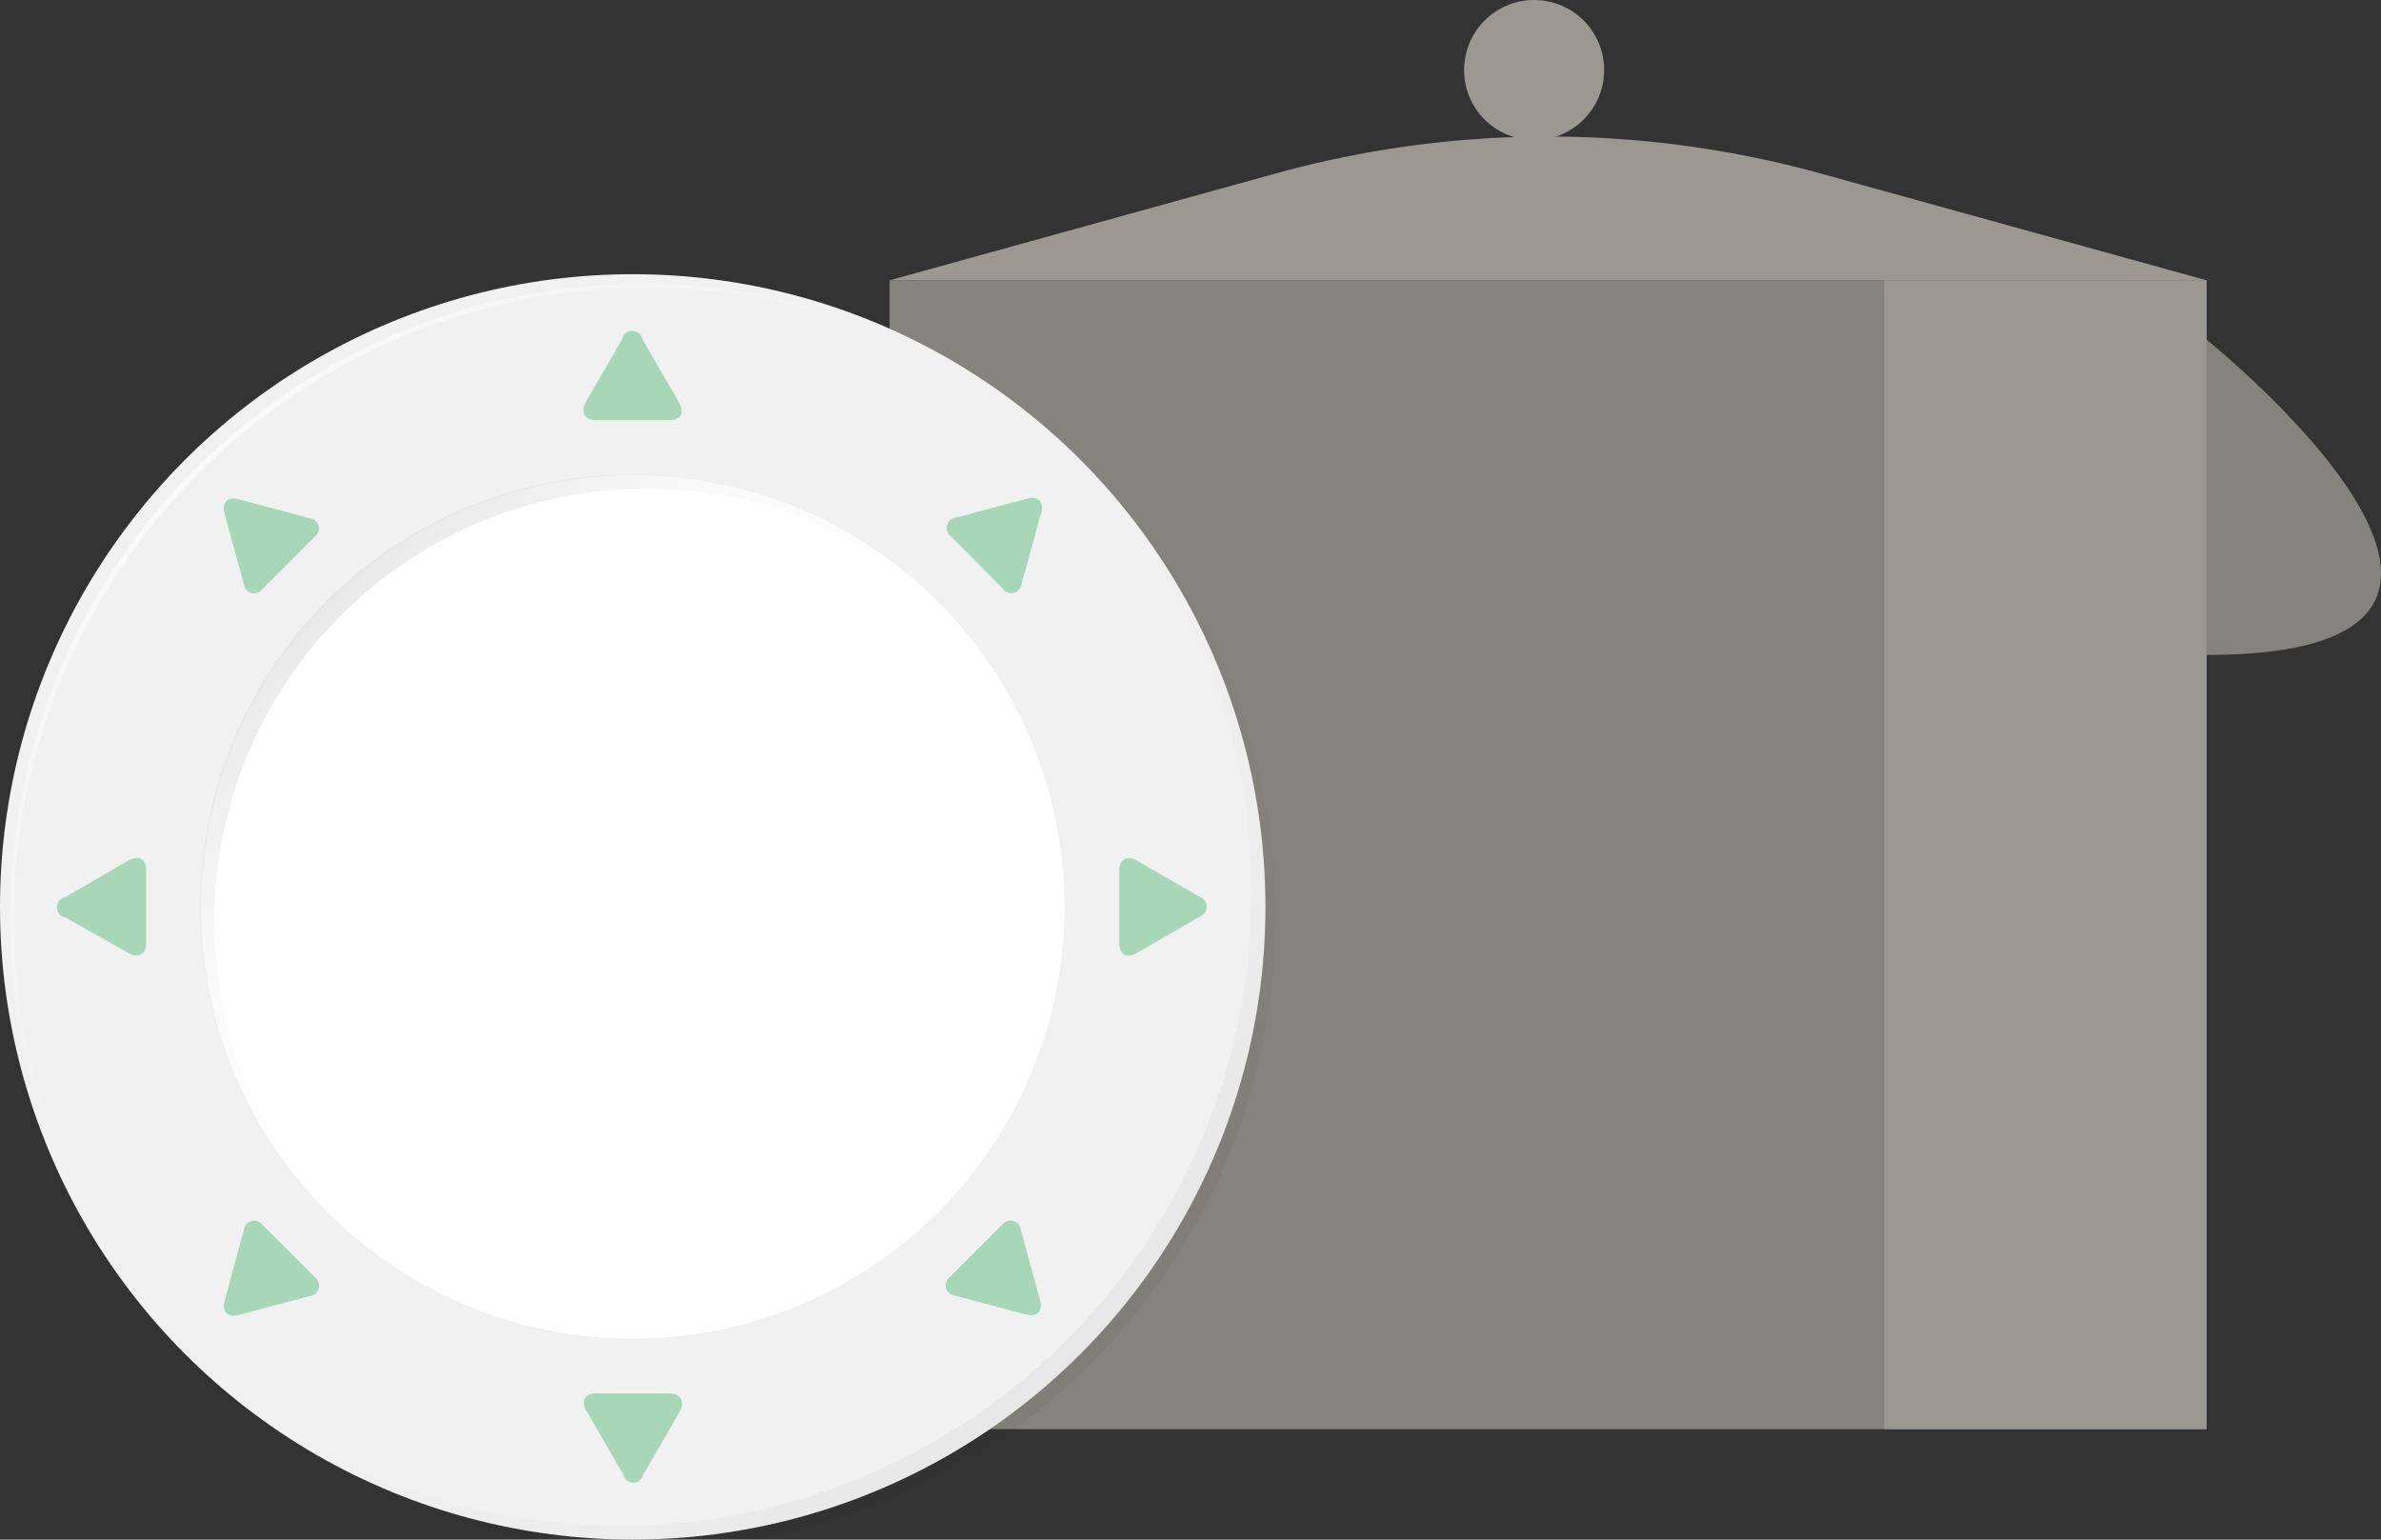 <svg xmlns="http://www.w3.org/2000/svg" xmlns:xlink="http://www.w3.org/1999/xlink" viewBox="0 0 116.62 75.41"><rect x="0" y="0" width="116.62" height="75.41" fill="#333333" stroke="none"/><defs><style>.cls-1{isolation:isolate;}.cls-2{fill:#85837d;}.cls-3{fill:#9b9892;}.cls-4{fill:#f1f1f2;}.cls-5{fill:#fff;}.cls-6{opacity:0.6;fill:url(#linear-gradient);}.cls-7{opacity:0.05;fill:url(#Fade_to_Black);}.cls-7,.cls-8{mix-blend-mode:multiply;}.cls-8{opacity:0.1;fill:url(#Fade_to_Black-2);}.cls-9{fill:#a7d7b6;}</style><linearGradient id="linear-gradient" x1="9.08" y1="22.5" x2="31.33" y2="44.75" gradientUnits="userSpaceOnUse"><stop offset="0" stop-color="#fff"/><stop offset="0.06" stop-color="#fff" stop-opacity="0.86"/><stop offset="0.16" stop-color="#fff" stop-opacity="0.66"/><stop offset="0.26" stop-color="#fff" stop-opacity="0.48"/><stop offset="0.37" stop-color="#fff" stop-opacity="0.33"/><stop offset="0.48" stop-color="#fff" stop-opacity="0.21"/><stop offset="0.59" stop-color="#fff" stop-opacity="0.12"/><stop offset="0.71" stop-color="#fff" stop-opacity="0.05"/><stop offset="0.84" stop-color="#fff" stop-opacity="0.01"/><stop offset="1" stop-color="#fff" stop-opacity="0"/></linearGradient><linearGradient id="Fade_to_Black" x1="52.9" y1="66.33" x2="30.65" y2="44.08" gradientUnits="userSpaceOnUse"><stop offset="0" stop-color="#231f20"/><stop offset="0.06" stop-color="#231f20" stop-opacity="0.86"/><stop offset="0.33" stop-color="#231f20" stop-opacity="0.38"/><stop offset="0.63" stop-color="#231f20" stop-opacity="0.09"/><stop offset="1" stop-color="#231f20" stop-opacity="0"/></linearGradient><linearGradient id="Fade_to_Black-2" x1="16.04" y1="29.46" x2="31.33" y2="44.75" xlink:href="#Fade_to_Black"/></defs><title>dishes</title><g class="cls-1"><g id="Layer_2" data-name="Layer 2"><g id="Glavno_Besedilo" data-name="Glavno Besedilo"><rect class="cls-2" x="43.57" y="13.73" width="64.51" height="56.27"/><rect class="cls-3" x="92.29" y="13.73" width="15.78" height="56.27"/><path class="cls-2" d="M108.08,16.64s19.22,15.44,0,15.44"/><path class="cls-2" d="M43.87,16.64s-19.22,15.44,0,15.44"/><path class="cls-3" d="M43.57,13.73,62.47,8.5a50.1,50.1,0,0,1,26.71,0l18.9,5.23Z"/><circle class="cls-3" cx="75.14" cy="3.43" r="3.43"/><circle class="cls-4" cx="30.99" cy="44.42" r="30.99"/><circle class="cls-5" cx="30.99" cy="44.42" r="21.15"/><path class="cls-6" d="M9.75,23.17a31,31,0,0,1,43.49-.33l-.33-.34A31,31,0,0,0,9.08,66.33l.34.33A31,31,0,0,1,9.75,23.17Z"/><path class="cls-7" d="M52.23,65.66A31,31,0,0,1,8.75,66l.33.34A31,31,0,1,0,52.9,22.5l-.34-.33A31,31,0,0,1,52.23,65.66Z"/><path class="cls-8" d="M16.71,30.13a21.15,21.15,0,0,1,29.57-.33l-.33-.34A21.15,21.15,0,1,0,16,59.37l.34.33A21.15,21.15,0,0,1,16.71,30.13Z"/><path class="cls-9" d="M12.86,60a.51.51,0,0,0-.92.25L11,63.73c-.14.51.17.81.68.68l3.49-.93a.51.51,0,0,0,.25-.92Zm-.92-31.4a.51.51,0,0,0,.92.25l2.55-2.55a.51.51,0,0,0-.25-.92l-3.49-.93c-.51-.14-.81.17-.68.68ZM6.33,42.13,3.2,43.94a.51.51,0,0,0,0,1L6.33,46.7c.46.26.83,0,.83-.48V42.61C7.16,42.08,6.78,41.87,6.33,42.13ZM29.19,20.58H32.8c.53,0,.74-.37.48-.83l-1.81-3.13a.51.51,0,0,0-1,0l-1.81,3.13C28.44,20.21,28.66,20.58,29.19,20.58ZM32.8,68.25H29.19c-.53,0-.74.37-.48.83l1.81,3.13a.51.51,0,0,0,1,0l1.81-3.13C33.54,68.62,33.32,68.25,32.8,68.25ZM49.12,28.84a.51.51,0,0,0,.92-.25L51,25.1c.14-.51-.17-.81-.68-.68l-3.49.93a.51.51,0,0,0-.25.92Zm9.66,15.1-3.13-1.81c-.46-.26-.83,0-.83.48v3.61c0,.53.37.74.83.48l3.13-1.81A.51.51,0,0,0,58.78,43.94ZM50,60.24a.51.51,0,0,0-.92-.25l-2.55,2.55a.51.51,0,0,0,.25.92l3.49.93c.51.14.81-.17.68-.68Z"/></g></g></g></svg>